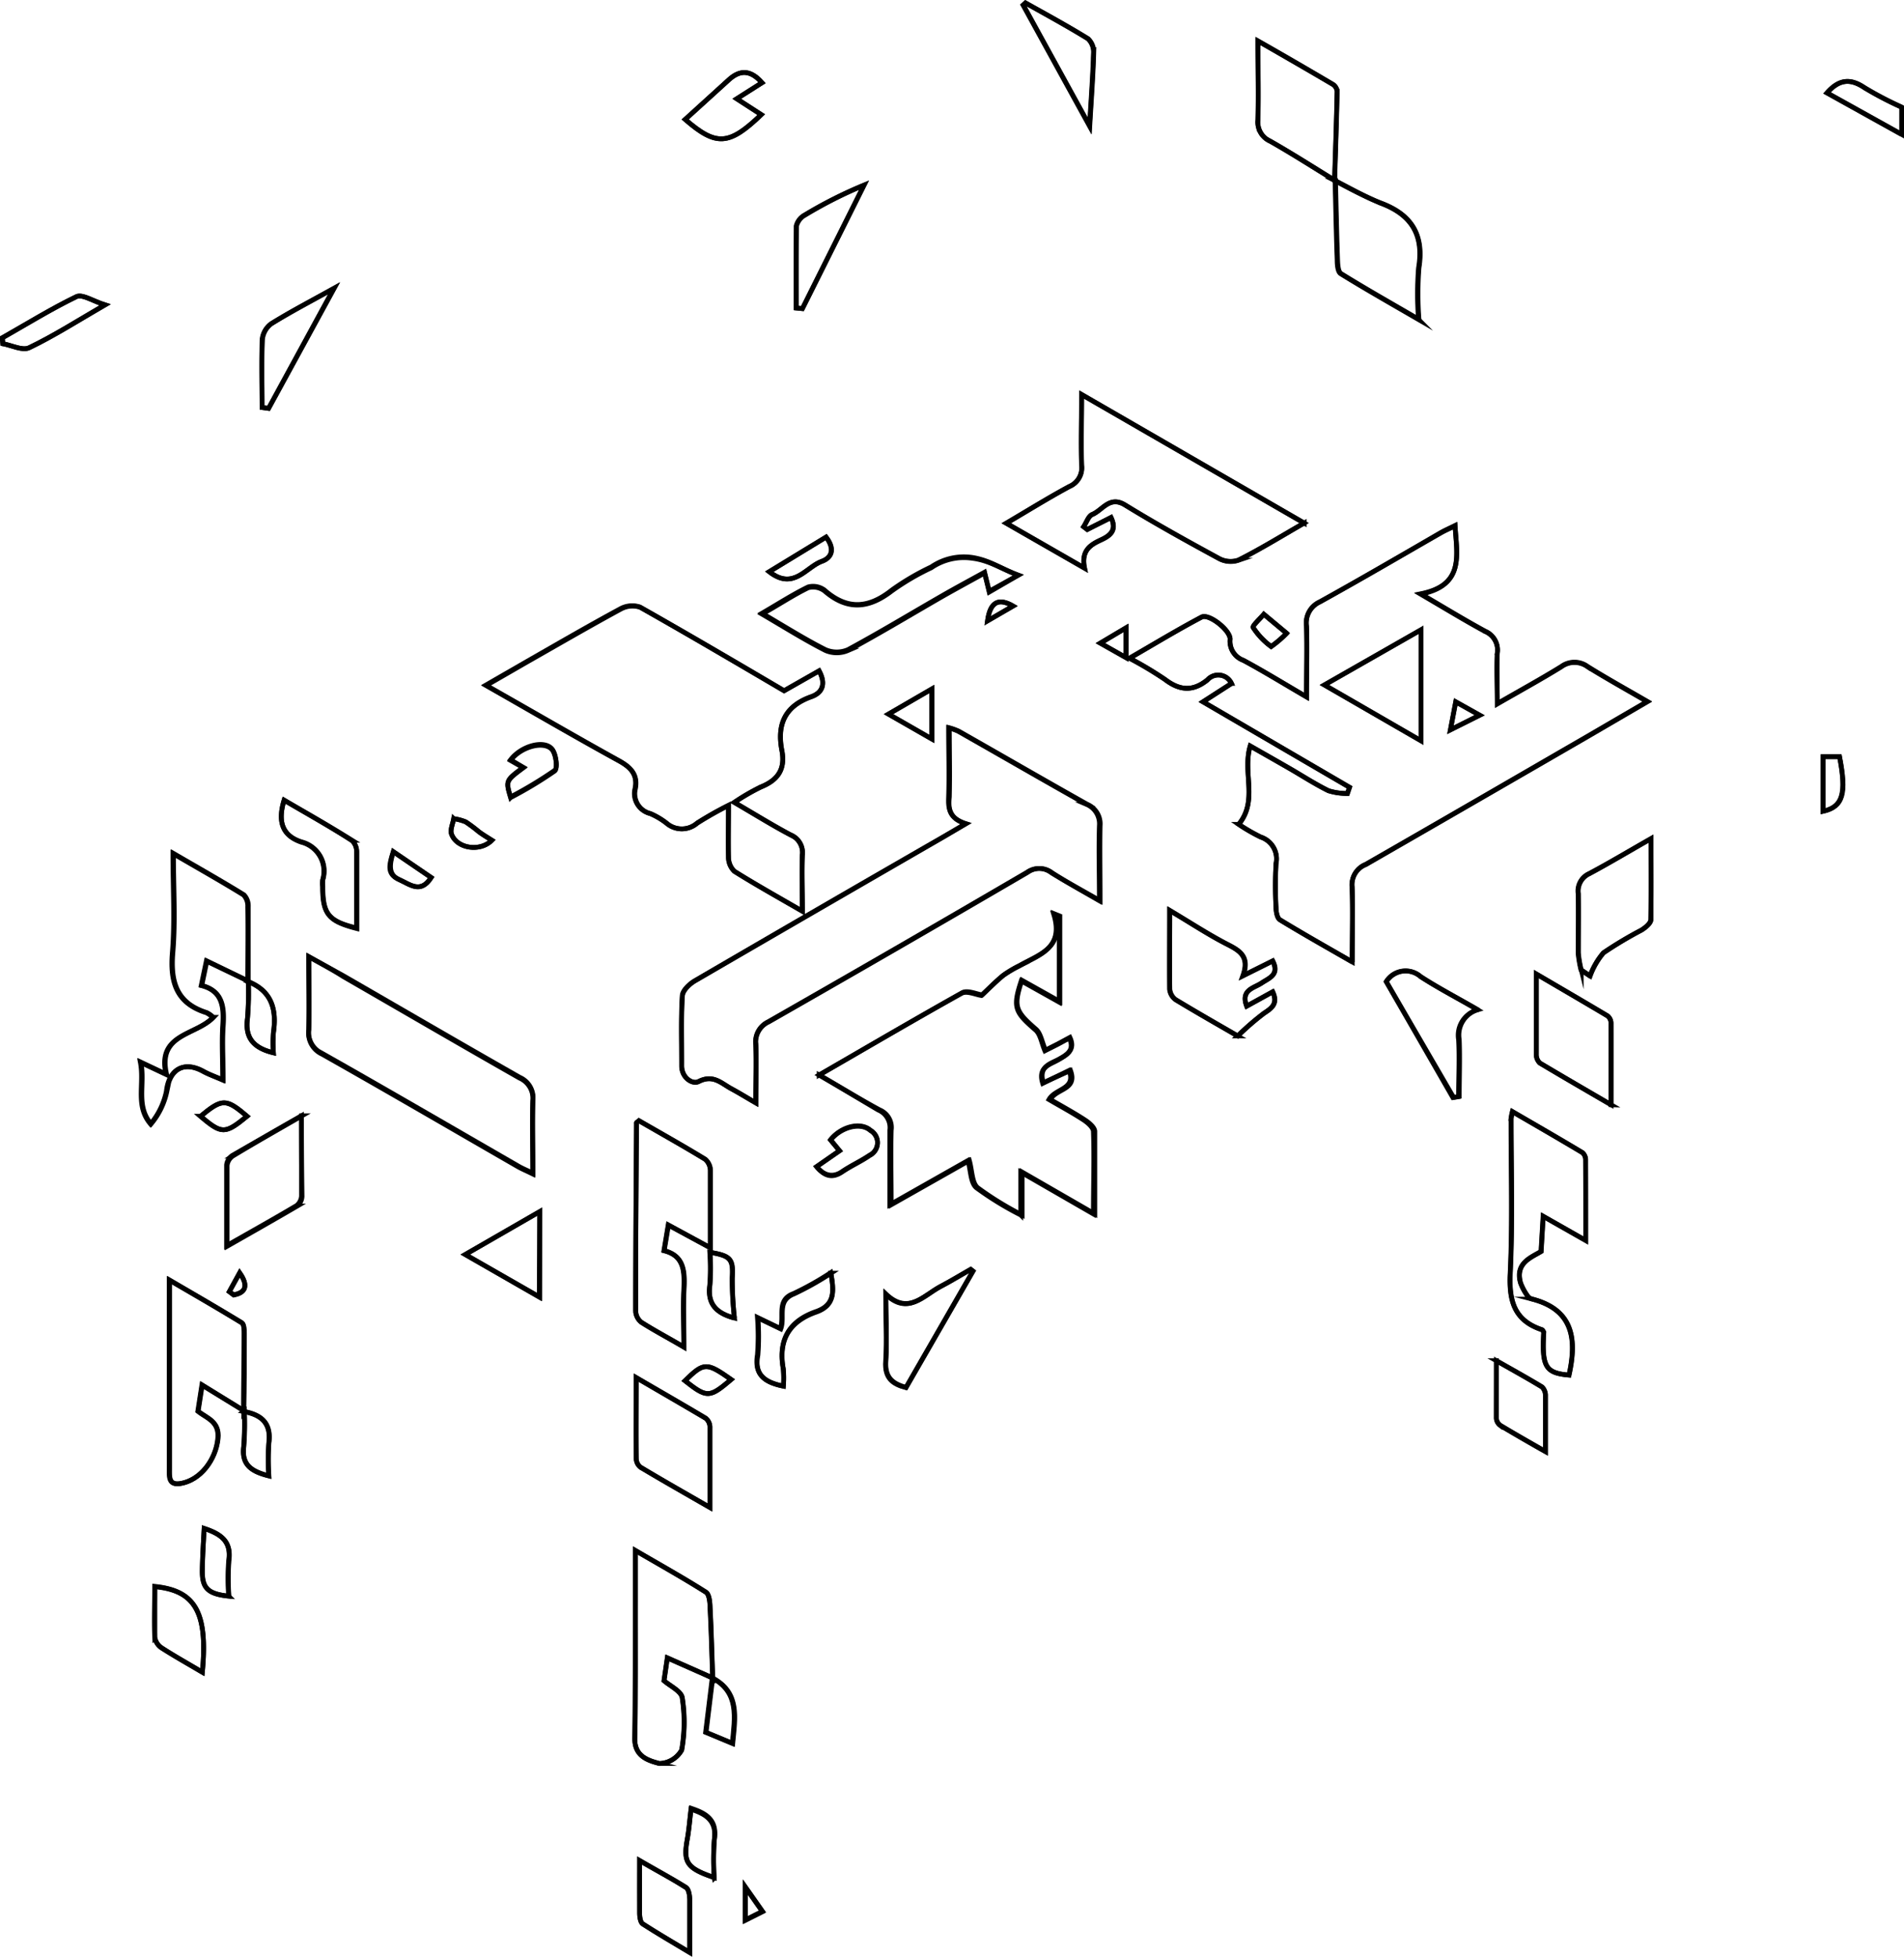 <svg xmlns="http://www.w3.org/2000/svg" viewBox="0 0 200.52 206.03"><defs><style>.cls-1{fill:none;stroke:#000;stroke-miterlimit:10;stroke-width:0.5px;}</style></defs><title>Asset 6</title><g id="Layer_2" data-name="Layer 2"><g id="Pics"><path class="cls-1" d="M200.27,11.28a36.25,36.25,0,0,1-3.92-2.05c-1.5-1-2.69-.87-3.94.55l7.86,4.37M140.56,19c.1-3.13.2-6.26.27-9.39a1,1,0,0,0-.43-.71c-2.54-1.5-5.09-3-7.91-4.58,0,3,.05,5.66,0,8.32a2.19,2.19,0,0,0,1.31,2.24c2.31,1.31,4.54,2.74,6.8,4.13.07,2.79.12,5.58.22,8.37,0,.5.06,1.25.37,1.44,2.6,1.61,5.27,3.12,8.2,4.82a35.8,35.8,0,0,1,0-5.42c.58-3.47-.72-5.61-4-6.83A53.71,53.71,0,0,1,140.56,19ZM25.72,148.56a31.78,31.78,0,0,1-.06,3.75c-.25,1.92.8,2.63,2.64,3.09a26.93,26.93,0,0,1,0-3.44c.28-2.11-.79-3-2.66-3.34,0-2.74.06-5.48.06-8.22,0-.39,0-1-.27-1.13-2.44-1.5-4.92-2.92-7.61-4.49,0,2.33,0,4.23,0,6.14q0,6.88,0,13.76c0,.78-.1,1.7,1.11,1.53,2.18-.32,3.8-2.54,4-4.75.18-1.8-1.17-2.12-2.1-2.87l.43-2.76Zm49.34,28.12-.7,5.72,2.81,1.17c.26-2.75.76-5.36-2.12-6.89-.09-2.48-.15-5-.28-7.44,0-.55-.09-1.38-.44-1.6-2.34-1.48-4.77-2.84-7.43-4.39,0,2,0,3.67,0,5.32,0,4.82,0,9.65-.06,14.47,0,1.92,1.44,2.33,2.59,2.64a2.77,2.77,0,0,0,2.35-1.41,16.62,16.62,0,0,0,.06-5.51c-.1-.7-1.28-1.24-1.92-1.8l.35-2.4ZM26.14,103.3a31.5,31.5,0,0,1-.08,3.92c-.28,2,.58,3.11,2.73,3.63a15.14,15.14,0,0,1,0-2.12c.36-2.44-.17-4.41-2.7-5.39,0-2.62.05-5.25,0-7.87a1.68,1.68,0,0,0-.45-1.24c-2.35-1.45-4.75-2.8-7.43-4.36,0,3.77.21,7.12-.06,10.42-.26,3.09.38,5.34,3.57,6.34a2.8,2.8,0,0,1,.7.5c-1.82,1.92-5.93,1.7-4.93,6l-2.71-1.28c.45,2.36-.57,4.56,1.07,6.5a7.87,7.87,0,0,0,1.67-3.44c.25-2.3,1.8-3.24,3.86-2.1.53.29,1.11.49,2.07.91,0-2.15-.1-3.92,0-5.68.14-2,0-3.7-2.26-4.27l.54-2.58Zm116.27-2c0-3,.08-5.46,0-7.94A2.28,2.28,0,0,1,143.84,91c7.81-4.47,15.6-9,23.39-13.5l6.26-3.65c-2.28-1.32-4.31-2.44-6.28-3.67a2.34,2.34,0,0,0-2.79,0c-2.11,1.3-4.28,2.49-6.73,3.9,0-2-.06-3.7,0-5.35a2.13,2.13,0,0,0-1.27-2.27c-2.14-1.16-4.22-2.43-6.8-3.94,4.66-.93,3.8-4.1,3.62-7.19-.59.29-1.06.5-1.51.75C147.5,58.55,143.29,61,139,63.38a2.43,2.43,0,0,0-1.4,2.56c.08,2.35,0,4.71,0,7.44-2.45-1.43-4.51-2.7-6.65-3.85a2.13,2.13,0,0,1-1.4-2.2c.05-.94-2.26-2.76-3-2.35-2.49,1.3-4.9,2.78-7.59,4.33a39.74,39.74,0,0,1,3.73,2.23c1.53,1.17,2.92,1.31,4.48.05a1.53,1.53,0,0,1,2.53.38l-3,1.93,15.43,9-.22.65a6.45,6.45,0,0,1-2-.29c-1.44-.71-2.79-1.6-4.19-2.4s-2.72-1.55-4.05-2.31c-.84,2.83.85,5.75-1.21,8.25a19.44,19.44,0,0,0,2.32,1.34,2.41,2.41,0,0,1,1.61,2.79,42.19,42.19,0,0,0,0,4.65c0,.44.12,1.09.41,1.27C137.15,98.29,139.57,99.65,142.41,101.28ZM101.72,86.73l-2.35,1.39Q86.28,95.68,73.2,103.27c-.58.34-1.29,1-1.33,1.61-.15,2.44-.05,4.89-.07,7.34,0,1.26,1.13,2,1.79,1.66,1.51-.77,2.35.17,3.39.73.8.43,1.58.91,2.63,1.52,0-2.31.06-4.22,0-6.12a2.33,2.33,0,0,1,1.36-2.42q13.67-7.8,27.26-15.74a2.15,2.15,0,0,1,2.58.05c1.54,1,3.14,1.84,5.05,2.94,0-2.91-.05-5.41,0-7.9a2.23,2.23,0,0,0-1.35-2.25c-4.53-2.54-9-5.13-13.53-7.7a6.48,6.48,0,0,0-1-.36c0,2.53.06,4.92,0,7.3C99.85,85.17,100,86.18,101.72,86.73Zm-19.14-14c-5-2.95-10.07-5.92-15.15-8.78a2.57,2.57,0,0,0-2.08.2c-3.3,1.79-6.55,3.68-9.81,5.53l-4.34,2.5c4.85,2.77,9.38,5.41,14,7.94,1.23.68,2,1.44,1.72,2.92a2.16,2.16,0,0,0,1.55,2.62,7.76,7.76,0,0,1,1.7,1,2.46,2.46,0,0,0,3.25,0,37.61,37.61,0,0,1,3.29-1.86c0,2,0,3.75,0,5.46a2.06,2.06,0,0,0,.62,1.48c2.25,1.41,4.58,2.71,7.16,4.2,0-2.18-.06-4.06,0-5.94a2,2,0,0,0-1.24-2.1c-1.93-1-3.8-2.18-5.92-3.42a23,23,0,0,1,2.79-1.62c1.79-.72,2.6-1.88,2.22-3.84-.53-2.72.29-4.68,3.08-5.66,1.17-.41,1.59-1.32.84-2.73Zm3.69,40.46c2.35,1.36,4.33,2.57,6.37,3.67A2,2,0,0,1,93.86,119c-.07,2.53,0,5.06,0,7.85l8.23-4.66c.3,1.09.27,2.35.87,2.86a33.33,33.33,0,0,0,4.69,2.88v-4.52l7.65,4.41c0-3.13,0-5.92,0-8.69,0-.43-.62-.94-1.07-1.23-1.17-.76-2.4-1.43-3.61-2.13.67-1.2,2.88-1,2.12-3.06L109.88,114c-.54-1.74.77-2,1.63-2.47s1.78-1,1.17-2.3l-1.26.68-1.31.66c-.37-.83-.49-1.75-1-2.2-2.19-1.9-2.4-2.39-1.49-5.16l4,2.24v-9l-.57-.23c1.09,3.58-1.6,4.26-3.65,5.43a12.19,12.19,0,0,0-1.69,1c-.8.65-1.51,1.38-2.28,2.1-.58-.08-1.55-.53-2.09-.23C96.34,107.33,91.47,110.19,86.27,113.19Zm51.08-58.11L113.9,41.53c0,2.73-.06,5.09,0,7.45a2.13,2.13,0,0,1-1.29,2.24c-2.17,1.17-4.27,2.47-6.65,3.87l8.27,4.74c-.41-1.95.69-2.49,1.79-3s1.57-1.08,1-2.33l-2.52,1.24-.38-.29c.3-.45.5-1.13.91-1.29,1.09-.44,1.82-2,3.45-1,3.25,2,6.59,3.84,9.94,5.66a2.57,2.57,0,0,0,2,.15C132.71,57.84,134.88,56.5,137.35,55.07ZM32.52,100.73c0,2.85.05,5.28,0,7.71A2.43,2.43,0,0,0,33.93,111c6.89,3.89,13.73,7.88,20.59,11.83.44.25.9.44,1.59.78,0-2.74-.06-5.23,0-7.71a2.34,2.34,0,0,0-1.4-2.39c-6.21-3.53-12.39-7.13-18.58-10.7C35.08,102.14,34,101.55,32.52,100.73ZM67.29,118c-.19.16-.26.19-.27.23,0,6.61-.09,13.21-.09,19.82a1.59,1.59,0,0,0,.6,1.16c1.38.88,2.83,1.66,4.48,2.61,0-2.2-.08-4.1,0-6s.08-3.6-2.09-4.15l.45-2.7,4.43,2.41c0-2.9,0-5.52,0-8.14a1.6,1.6,0,0,0-.54-1.18C72,120.66,69.59,119.32,67.29,118ZM167,130.61c0-3,0-5.75,0-8.48a1,1,0,0,0-.33-.76c-2.42-1.44-4.85-2.85-7.38-4.32a6.28,6.28,0,0,0-.14.72c0,5.44.17,10.88-.09,16.3-.14,2.89.42,5,3.33,5.94.09,0,.14.18.2.26-.21,3.66.18,4.3,2.66,4.52.81-3.67.54-6.86-3.86-8a.81.81,0,0,1-.46-.27,5.84,5.84,0,0,1-.78-1.43c-.6-2.11,1.13-2.69,2.16-3.32l.22-3.7ZM107.24,60.56c-1.81-.67-3-1.58-4.86-1.87a6.08,6.08,0,0,0-4.3,1,26.44,26.44,0,0,0-4.16,2.44c-2.42,1.92-4.67,2.13-7.09,0a2,2,0,0,0-1.72-.33c-1.58.77-3.07,1.73-4.86,2.77,2.38,1.39,4.48,2.72,6.68,3.83a3,3,0,0,0,2.38,0c3.35-1.81,6.61-3.78,9.92-5.68,1.46-.84,2.94-1.63,4.46-2.47l.49,2Zm24.05,45.38c-.65-1.72.74-1.89,1.55-2.43s1.92-.87,1.18-2.33l-3.13,1.56c.71-2-.32-2.63-1.59-3.28-2-1-3.91-2.29-6.13-3.6,0,3.06,0,5.68,0,8.29a1.54,1.54,0,0,0,.63,1.11c2.33,1.41,4.7,2.75,6.54,3.82a28.28,28.28,0,0,1,2.77-2.4c.83-.54,1.48-1,.91-2.25Zm38.37,10.38c0-3.16,0-5.87,0-8.58a1,1,0,0,0-.35-.77c-2.4-1.44-4.82-2.84-7.52-4.42,0,3.12,0,5.78,0,8.45a1.24,1.24,0,0,0,.37.92C164.53,113.35,166.92,114.72,169.67,116.32ZM67,145.05c0,3.11,0,5.83,0,8.56a1.19,1.19,0,0,0,.45.88c2.33,1.39,4.69,2.73,7.31,4.24,0-3.07,0-5.79,0-8.51a1.21,1.21,0,0,0-.45-.89C71.94,147.93,69.59,146.58,67,145.05Zm-35.2-27.57c-2.67,1.54-5,2.86-7.28,4.24a1.4,1.4,0,0,0-.6,1c0,2.72,0,5.44,0,8.5,2.67-1.52,5-2.84,7.38-4.23a1.4,1.4,0,0,0,.51-1C31.77,123.26,31.75,120.59,31.75,117.48ZM173.88,88.3c-2.38,1.35-4.41,2.57-6.5,3.67a2,2,0,0,0-1.18,2.12c.07,2.08,0,4.17,0,6.26a11.76,11.76,0,0,0,.3,1.78l.94.64a8,8,0,0,1,1.41-2.44,41.08,41.08,0,0,1,4-2.39c.41-.26,1-.73,1-1.12C173.92,94.1,173.88,91.39,173.88,88.3Zm-18.27,18c-2.24-1.28-4.19-2.29-6-3.48a2.4,2.4,0,0,0-3.62.53l7.09,12.19.6-.1c0-2,.08-4,0-6A2.79,2.79,0,0,1,155.61,106.32Zm-53.14,27.53-.23-.19c-1.07.61-2.12,1.25-3.21,1.82-1.8,1-3.42,3-5.73.78,0,2.55.12,4.81,0,7.05-.13,1.76.73,2.41,2.13,2.79ZM29.92,84.25c-.69,2.28-.19,3.72,1.8,4.42a3.16,3.16,0,0,1,2.25,4,4.08,4.08,0,0,0,0,.71c0,2.86.62,3.62,3.61,4.39,0-2.69,0-5.37,0-8a1.67,1.67,0,0,0-.48-1.23C34.76,87,32.4,85.7,29.92,84.25ZM108,.31l-.23.22,7,12.74c.17-2.89.35-5.3.42-7.71a1.93,1.93,0,0,0-.59-1.48C112.45,2.75,110.23,1.55,108,.31ZM27.6,42.91l.69.09L35.2,30.35c-2.51,1.39-4.62,2.49-6.64,3.75a2.37,2.37,0,0,0-.92,1.67C27.54,38.15,27.6,40.53,27.6,42.91ZM83.85,32.43l.65.07,6.49-13a45.93,45.93,0,0,0-6.21,3.15,1.8,1.8,0,0,0-.89,1.15C83.82,26.67,83.85,29.55,83.85,32.43Zm-27,95.14L49,132.09l7.79,4.48ZM67.36,195.9c0,2.21,0,3.88,0,5.54,0,.39.09,1,.34,1.12,1.55,1,3.15,1.94,4.94,3,0-2.1,0-3.83,0-5.56,0-.44-.1-1.09-.39-1.28C70.77,197.8,69.22,197,67.36,195.9ZM21.31,176.07c.59-6.27-.72-8.6-5-9,0,1.79,0,3.57,0,5.35a1.65,1.65,0,0,0,.71,1.1C18.34,174.35,19.73,175.14,21.31,176.07Zm136.29-32.8c0,2.29,0,4.18,0,6.06a1,1,0,0,0,.39.73c1.49.9,3,1.75,4.78,2.77,0-2.21,0-4,0-5.88a1.25,1.25,0,0,0-.36-.92C160.91,145.13,159.38,144.29,157.59,143.27Zm-75.1,2.68a10.37,10.37,0,0,0,0-1.8c-.56-3,.59-5,3.47-6,2-.71,1.87-2.21,1.54-4.09a31.31,31.31,0,0,1-3.89,2.18c-1.86.72-.92,2.42-1.39,3.68l-2.41-1.16a25.76,25.76,0,0,1,0,3.92C79.42,144.74,80.5,145.54,82.5,145.95ZM72.16,12.58c3.27,2.83,4.61,2.76,8-.51L77.59,10.4l2.66-1.69C79.1,7.41,78,7.3,76.78,8.38ZM11.06,32.1c-1.3-.41-2.38-1.15-3-.87C5.41,32.52,2.86,34.09.26,35.57l.05.62c.94.17,2.09.76,2.78.42C5.65,35.38,8.05,33.84,11.06,32.1ZM86,122.84c.83,1,1.63,1.26,2.68.56s2-1.1,2.9-1.73a1.49,1.49,0,0,0,.09-2.63c-1-.9-3.06-.41-4.2,1l.94,1.12Zm-30.88-42c-1.86,1.39-1.86,1.39-1.35,3.14a42.64,42.64,0,0,0,4.65-2.8c.32-.25.15-1.69-.26-2.22-.8-1-3.27-.38-4.39,1.11Zm20.1,116.9a29.22,29.22,0,0,1,0-4c.29-2-.83-2.72-2.45-3.24-.14,1.13-.21,2.18-.4,3.21C71.94,196.1,72.31,196.71,75.21,197.69ZM21.5,160.93c-.08,1.56-.18,3-.21,4.48,0,1.82.61,2.43,2.79,2.65a26.92,26.92,0,0,1,0-3.72C24.4,162.29,23.26,161.51,21.5,160.93Zm55.85-22.15a36.71,36.71,0,0,1-.22-4.2c.12-2-.12-2.36-2.35-2.72a24.53,24.53,0,0,1,0,3.4C74.48,137.23,75.37,138.25,77.35,138.78ZM87,56.55l-6,3.65c2.57,2,3.87-.49,5.53-1.09C87.6,58.74,88,57.84,87,56.55ZM192,85.42c2.07-.47,2.46-1.86,1.73-5.75H192ZM98.14,72.54l-4.57,2.65,4.57,2.62ZM77,145.25c-2.62-1.83-2.88-1.82-4.86.13C74.47,147.2,74.72,147.2,77,145.25Zm-55.9-27.72c2.24,1.9,2.58,1.9,4.9,0C23.81,115.65,23.4,115.65,21.13,117.53ZM51.8,88.47c-.46-.29-.91-.56-1.34-.87a15.88,15.88,0,0,0-1.41-1.06,5.24,5.24,0,0,0-1.27-.34c-.09.54-.39,1.17-.23,1.62C48.1,89.35,50.57,89.73,51.8,88.47Zm-10.38,1.2c-.45,1.41-.7,2.35.59,2.93s2.29,1.51,3.39-.21Zm94.08-23-2.4-2c-.4.48-1.23,1.22-1.12,1.4a7.6,7.6,0,0,0,1.89,2A11.35,11.35,0,0,0,135.5,66.68Zm-16.91,2.57V66.1l-2.71,1.61Zm-38.29,132-1.81-2.58v3.49ZM24.15,136l.46.36c1.28-.23,1.57-1,.63-2.32ZM104,65.37l2.69-1.56C105.15,62.93,104.27,63.36,104,65.37Z"/><path class="cls-1" d="M200.27,14.15l-7.86-4.37c1.25-1.42,2.44-1.57,3.94-.55a36.25,36.25,0,0,0,3.92,2.05Z"/><path class="cls-1" d="M142.41,101.28c-2.84-1.64-5.26-3-7.62-4.44-.29-.18-.4-.83-.41-1.27a42.19,42.19,0,0,1,0-4.65,2.41,2.41,0,0,0-1.61-2.79,19.44,19.44,0,0,1-2.32-1.34c2.07-2.5.38-5.42,1.21-8.25,1.34.76,2.7,1.53,4.05,2.31s2.75,1.69,4.19,2.4a6.45,6.45,0,0,0,2,.29l.22-.65-15.43-9,3-1.93a1.53,1.53,0,0,0-2.53-.38c-1.56,1.26-2.94,1.12-4.48-.05a39.74,39.74,0,0,0-3.73-2.23c2.69-1.56,5.1-3,7.59-4.33.79-.41,3.1,1.42,3,2.35a2.13,2.13,0,0,0,1.4,2.2c2.13,1.15,4.2,2.42,6.65,3.85,0-2.73.06-5.09,0-7.44a2.43,2.43,0,0,1,1.4-2.56c4.28-2.36,8.49-4.83,12.74-7.25.45-.26.93-.46,1.51-.75.18,3.09,1,6.27-3.62,7.19,2.58,1.51,4.66,2.78,6.8,3.94a2.13,2.13,0,0,1,1.27,2.27c-.09,1.65,0,3.3,0,5.35,2.45-1.41,4.62-2.6,6.73-3.9a2.34,2.34,0,0,1,2.79,0c2,1.23,4,2.35,6.28,3.67l-6.26,3.65c-7.79,4.51-15.58,9-23.39,13.5a2.28,2.28,0,0,0-1.46,2.33C142.49,95.83,142.41,98.31,142.41,101.28ZM149.66,78V66.31l-10.18,5.81Zm6.17-2.7-2.52-1.41-.56,2.95Z"/><path class="cls-1" d="M101.72,86.73c-1.74-.54-1.87-1.56-1.82-2.8.08-2.38,0-4.77,0-7.3a6.48,6.48,0,0,1,1,.36c4.51,2.56,9,5.16,13.53,7.7a2.23,2.23,0,0,1,1.35,2.25c-.08,2.49,0,5,0,7.9-1.91-1.1-3.51-2-5.05-2.94a2.15,2.15,0,0,0-2.58-.05q-13.59,7.94-27.26,15.74A2.33,2.33,0,0,0,79.59,110c.08,1.9,0,3.81,0,6.12-1.05-.61-1.83-1.09-2.63-1.52-1-.56-1.88-1.5-3.39-.73-.66.34-1.8-.4-1.79-1.66,0-2.45-.08-4.9.07-7.34,0-.57.75-1.27,1.33-1.61q13.06-7.62,26.17-15.15Z"/><path class="cls-1" d="M82.58,72.73l3.69-2.09c.76,1.41.33,2.32-.84,2.73-2.78,1-3.61,2.95-3.08,5.66.38,2-.43,3.12-2.22,3.84a23,23,0,0,0-2.79,1.62c2.12,1.23,4,2.38,5.92,3.42A2,2,0,0,1,84.51,90c-.09,1.88,0,3.76,0,5.94-2.58-1.49-4.9-2.79-7.16-4.2a2.06,2.06,0,0,1-.62-1.48c-.08-1.72,0-3.44,0-5.46a37.61,37.61,0,0,0-3.29,1.86,2.46,2.46,0,0,1-3.25,0,7.76,7.76,0,0,0-1.7-1A2.16,2.16,0,0,1,66.88,83c.28-1.48-.49-2.24-1.72-2.92-4.58-2.54-9.1-5.17-14-7.94l4.34-2.5c3.26-1.86,6.51-3.75,9.81-5.53a2.57,2.57,0,0,1,2.08-.2C72.51,66.81,77.53,69.78,82.58,72.73Z"/><path class="cls-1" d="M86.27,113.19c5.19-3,10.07-5.86,15-8.6.55-.3,1.51.15,2.09.23.77-.71,1.48-1.45,2.28-2.1a12.19,12.19,0,0,1,1.69-1c2.05-1.17,4.74-1.85,3.65-5.43l.57.23v9l-4-2.24c-.91,2.78-.7,3.27,1.49,5.16.53.45.65,1.37,1,2.2l1.31-.66,1.26-.68c.62,1.32-.29,1.78-1.17,2.3s-2.17.74-1.63,2.47l2.78-1.36c.77,2-1.45,1.86-2.12,3.06,1.21.71,2.44,1.37,3.61,2.13.45.29,1.05.8,1.07,1.23.1,2.78,0,5.56,0,8.69l-7.65-4.41v4.52a33.33,33.33,0,0,1-4.69-2.88c-.6-.52-.57-1.77-.87-2.86l-8.23,4.66c0-2.79,0-5.32,0-7.85a2,2,0,0,0-1.21-2.12C90.6,115.76,88.62,114.55,86.27,113.19Z"/><path class="cls-1" d="M137.35,55.07c-2.47,1.42-4.65,2.76-6.92,3.92a2.57,2.57,0,0,1-2-.15c-3.35-1.82-6.69-3.67-9.94-5.66-1.63-1-2.35.52-3.45,1-.41.16-.61.85-.91,1.29l.38.29L117,54.48c.61,1.25,0,1.86-1,2.33s-2.19,1.07-1.79,3L106,55.09c2.37-1.39,4.47-2.7,6.65-3.87A2.13,2.13,0,0,0,113.92,49c-.08-2.36,0-4.72,0-7.45Z"/><path class="cls-1" d="M32.52,100.73c1.47.82,2.56,1.41,3.63,2,6.19,3.57,12.37,7.17,18.58,10.7a2.34,2.34,0,0,1,1.4,2.39c-.09,2.48,0,5,0,7.71-.68-.33-1.15-.52-1.59-.78-6.86-3.95-13.7-7.94-20.59-11.83a2.43,2.43,0,0,1-1.43-2.52C32.58,106,32.52,103.58,32.52,100.73Z"/><path class="cls-1" d="M26.14,103.29l-4.35-2.11-.54,2.58c2.22.57,2.4,2.29,2.26,4.27-.12,1.76,0,3.53,0,5.68-1-.41-1.54-.61-2.07-.91-2.07-1.14-3.61-.2-3.86,2.1a7.87,7.87,0,0,1-1.67,3.44c-1.63-1.94-.61-4.13-1.07-6.5l2.71,1.28c-1-4.3,3.1-4.09,4.93-6a2.8,2.8,0,0,0-.7-.5c-3.19-1-3.83-3.25-3.57-6.34.28-3.31.06-6.65.06-10.42,2.67,1.55,5.08,2.91,7.43,4.36a1.68,1.68,0,0,1,.45,1.24c0,2.62,0,5.25,0,7.87Z"/><path class="cls-1" d="M67.29,118c2.29,1.33,4.66,2.66,7,4.07a1.6,1.6,0,0,1,.54,1.18c0,2.62,0,5.24,0,8.14L70.4,129l-.45,2.7c2.17.54,2.19,2.27,2.09,4.15s0,3.79,0,6c-1.66-1-3.1-1.73-4.48-2.61a1.59,1.59,0,0,1-.6-1.16c0-6.61,0-13.21.09-19.82C67,118.19,67.11,118.16,67.29,118Z"/><path class="cls-1" d="M75.06,176.67l-4.77-2.11-.35,2.4c.64.57,1.81,1.11,1.92,1.8a16.62,16.62,0,0,1-.06,5.51,2.77,2.77,0,0,1-2.35,1.41c-1.15-.31-2.64-.72-2.59-2.64.11-4.82.05-9.65.06-14.47,0-1.65,0-3.31,0-5.32,2.66,1.55,5.09,2.9,7.43,4.39.35.22.41,1,.44,1.6.13,2.48.19,5,.28,7.44Z"/><path class="cls-1" d="M167,130.61l-4.49-2.55-.22,3.7c-1,.63-2.77,1.21-2.16,3.32a5.84,5.84,0,0,0,.78,1.43.81.81,0,0,0,.46.27c4.4,1.16,4.67,4.36,3.86,8-2.48-.22-2.87-.86-2.66-4.52-.06-.09-.11-.23-.2-.26-2.91-1-3.47-3-3.33-5.94.26-5.42.08-10.87.09-16.3a6.28,6.28,0,0,1,.14-.72c2.53,1.47,5,2.88,7.38,4.32a1,1,0,0,1,.33.76C167,124.86,167,127.58,167,130.61Z"/><path class="cls-1" d="M25.72,148.56l-4.42-2.73-.43,2.76c.94.74,2.28,1.07,2.1,2.87-.22,2.21-1.84,4.43-4,4.75-1.21.18-1.11-.74-1.11-1.53q0-6.88,0-13.76c0-1.91,0-3.81,0-6.14,2.69,1.57,5.17,3,7.61,4.49.24.15.27.74.27,1.13,0,2.74,0,5.48-.06,8.22Z"/><path class="cls-1" d="M107.24,60.56l-3.06,1.78-.49-2c-1.52.84-3,1.64-4.46,2.47-3.3,1.9-6.57,3.87-9.92,5.68a3,3,0,0,1-2.38,0c-2.2-1.12-4.3-2.44-6.68-3.83,1.79-1,3.28-2,4.86-2.77a2,2,0,0,1,1.72.33c2.41,2.09,4.67,1.87,7.09,0a26.44,26.44,0,0,1,4.16-2.44,6.08,6.08,0,0,1,4.3-1C104.2,59,105.43,59.89,107.24,60.56Z"/><path class="cls-1" d="M140.56,19c1.62.8,3.19,1.75,4.88,2.38,3.25,1.22,4.55,3.36,4,6.83a35.8,35.8,0,0,0,0,5.42c-2.93-1.7-5.6-3.21-8.2-4.82-.31-.19-.35-.94-.37-1.44-.1-2.79-.15-5.58-.22-8.37Z"/><path class="cls-1" d="M131.3,105.94l2.75-1.51c.57,1.25-.09,1.71-.91,2.25a28.28,28.28,0,0,0-2.77,2.4c-1.84-1.06-4.21-2.41-6.54-3.82a1.54,1.54,0,0,1-.63-1.11c-.05-2.61,0-5.23,0-8.29,2.21,1.32,4.12,2.56,6.13,3.6,1.27.66,2.31,1.27,1.59,3.28l3.13-1.56c.74,1.46-.38,1.79-1.18,2.33S130.65,104.22,131.3,105.94Z"/><path class="cls-1" d="M140.58,19c-2.26-1.38-4.5-2.82-6.8-4.13a2.19,2.19,0,0,1-1.31-2.24c.08-2.66,0-5.32,0-8.32,2.81,1.62,5.37,3.09,7.91,4.58a1,1,0,0,1,.43.71c-.06,3.13-.17,6.26-.27,9.39Z"/><path class="cls-1" d="M169.67,116.32c-2.75-1.6-5.14-3-7.5-4.39a1.24,1.24,0,0,1-.37-.92c0-2.67,0-5.33,0-8.45,2.7,1.58,5.12,3,7.52,4.42a1,1,0,0,1,.35.77C169.68,110.45,169.67,113.16,169.67,116.32Z"/><path class="cls-1" d="M67,145.05c2.64,1.53,5,2.88,7.32,4.27a1.21,1.21,0,0,1,.45.89c0,2.72,0,5.45,0,8.51-2.63-1.51-5-2.85-7.31-4.24a1.19,1.19,0,0,1-.45-.88C66.94,150.89,67,148.16,67,145.05Z"/><path class="cls-1" d="M31.75,117.48c0,3.11,0,5.78,0,8.45a1.4,1.4,0,0,1-.51,1c-2.34,1.39-4.71,2.71-7.38,4.23,0-3.06,0-5.78,0-8.5a1.4,1.4,0,0,1,.6-1C26.76,120.34,29.08,119,31.75,117.48Z"/><path class="cls-1" d="M173.88,88.3c0,3.08,0,5.8,0,8.51,0,.39-.57.86-1,1.12a41.08,41.08,0,0,0-4,2.39,8,8,0,0,0-1.41,2.44l-.94-.64a11.76,11.76,0,0,1-.3-1.78c0-2.08,0-4.17,0-6.26A2,2,0,0,1,167.38,92C169.47,90.87,171.49,89.66,173.88,88.3Z"/><path class="cls-1" d="M155.61,106.32a2.79,2.79,0,0,0-2,3.15c.11,2,0,4,0,6l-.6.1L146,103.37a2.4,2.4,0,0,1,3.62-.53C151.42,104,153.37,105,155.61,106.32Z"/><path class="cls-1" d="M102.47,133.85,95.4,146.11c-1.41-.38-2.26-1-2.13-2.79.16-2.24,0-4.5,0-7.05,2.32,2.24,3.93.17,5.73-.78,1.09-.57,2.14-1.21,3.21-1.82Z"/><path class="cls-1" d="M29.92,84.25c2.48,1.45,4.84,2.79,7.15,4.22a1.67,1.67,0,0,1,.48,1.23c0,2.67,0,5.35,0,8C34.57,97,34,96.21,34,93.35a4.08,4.08,0,0,1,0-.71,3.16,3.16,0,0,0-2.25-4C29.73,88,29.23,86.52,29.92,84.25Z"/><path class="cls-1" d="M108,.31c2.2,1.24,4.42,2.45,6.57,3.77a1.93,1.93,0,0,1,.59,1.48c-.07,2.41-.25,4.82-.42,7.71l-7-12.74Z"/><path class="cls-1" d="M27.6,42.91c0-2.38-.06-4.76,0-7.13a2.37,2.37,0,0,1,.92-1.67c2-1.25,4.13-2.35,6.64-3.75L28.28,43Z"/><path class="cls-1" d="M83.85,32.43c0-2.88,0-5.76,0-8.64a1.8,1.8,0,0,1,.89-1.15A45.93,45.93,0,0,1,91,19.49l-6.49,13Z"/><path class="cls-1" d="M56.84,127.57v9L49,132.09Z"/><path class="cls-1" d="M67.36,195.9c1.86,1.07,3.41,1.9,4.89,2.85.29.19.38.84.39,1.28,0,1.73,0,3.45,0,5.56-1.78-1.07-3.39-2-4.94-3-.25-.17-.34-.73-.34-1.12C67.34,199.78,67.36,198.11,67.36,195.9Z"/><path class="cls-1" d="M21.31,176.07c-1.58-.94-3-1.72-4.31-2.59a1.65,1.65,0,0,1-.71-1.1c-.07-1.78,0-3.56,0-5.35C20.59,167.47,21.9,169.8,21.31,176.07Z"/><path class="cls-1" d="M157.59,143.27c1.78,1,3.31,1.86,4.8,2.77a1.25,1.25,0,0,1,.36.92c0,1.83,0,3.67,0,5.88-1.78-1-3.29-1.88-4.78-2.77a1,1,0,0,1-.39-.73C157.58,147.45,157.59,145.57,157.59,143.27Z"/><path class="cls-1" d="M82.5,145.95c-2-.41-3.08-1.21-2.73-3.31a25.76,25.76,0,0,0,0-3.92l2.41,1.16c.47-1.26-.47-3,1.39-3.68A31.31,31.31,0,0,0,87.49,134c.33,1.89.49,3.38-1.54,4.09-2.88,1-4,3-3.47,6A10.37,10.37,0,0,1,82.5,145.95Z"/><path class="cls-1" d="M72.16,12.57l4.62-4.19c1.2-1.09,2.31-1,3.47.33L77.59,10.4l2.59,1.67C76.77,15.33,75.43,15.41,72.16,12.57Z"/><path class="cls-1" d="M11.06,32.1c-3,1.74-5.41,3.28-8,4.51-.7.34-1.84-.25-2.78-.42l-.05-.62c2.6-1.47,5.15-3.05,7.83-4.34C8.68,30.95,9.76,31.69,11.06,32.1Z"/><path class="cls-1" d="M86,122.84l2.42-1.67L87.47,120c1.14-1.42,3.17-1.9,4.2-1a1.49,1.49,0,0,1-.09,2.63c-.93.63-2,1.11-2.9,1.73S86.82,123.85,86,122.84Z"/><path class="cls-1" d="M55.11,80.79,53.77,80c1.13-1.49,3.59-2.15,4.39-1.11.41.53.58,2,.26,2.22a42.64,42.64,0,0,1-4.65,2.8C53.25,82.18,53.25,82.18,55.11,80.79Z"/><path class="cls-1" d="M26.1,103.34c2.53,1,3.06,2.94,2.7,5.39a15.14,15.14,0,0,0,0,2.12c-2.15-.52-3-1.6-2.73-3.63a31.82,31.82,0,0,0,.08-3.92Z"/><path class="cls-1" d="M75.21,197.69c-2.9-1-3.26-1.59-2.82-4.08.18-1,.26-2.08.4-3.21,1.62.53,2.75,1.24,2.45,3.24A29.22,29.22,0,0,0,75.21,197.69Z"/><path class="cls-1" d="M21.5,160.93c1.76.58,2.9,1.36,2.61,3.41a26.92,26.92,0,0,0,0,3.72c-2.18-.23-2.82-.83-2.79-2.65C21.32,164,21.42,162.49,21.5,160.93Z"/><path class="cls-1" d="M75,176.67c2.88,1.53,2.38,4.15,2.12,6.89l-2.81-1.17.7-5.72Z"/><path class="cls-1" d="M25.66,148.61c1.88.33,2.95,1.23,2.66,3.34a26.93,26.93,0,0,0,0,3.44c-1.84-.46-2.89-1.17-2.64-3.09a31.58,31.58,0,0,0,.06-3.75Z"/><path class="cls-1" d="M77.35,138.78c-2-.53-2.88-1.55-2.6-3.52a24.53,24.53,0,0,0,0-3.4c2.24.37,2.47.75,2.35,2.72A36.71,36.71,0,0,0,77.35,138.78Z"/><path class="cls-1" d="M87,56.55c.95,1.29.56,2.18-.44,2.55-1.67.61-3,3.11-5.53,1.09Z"/><path class="cls-1" d="M192,85.42V79.67h1.73C194.51,83.56,194.12,84.95,192,85.42Z"/><path class="cls-1" d="M98.14,72.54v5.27l-4.57-2.62Z"/><path class="cls-1" d="M77,145.25c-2.31,1.95-2.56,1.95-4.86.13C74.16,143.43,74.42,143.42,77,145.25Z"/><path class="cls-1" d="M21.13,117.53c2.26-1.88,2.68-1.88,4.9,0C23.71,119.43,23.37,119.43,21.13,117.53Z"/><path class="cls-1" d="M51.8,88.47c-1.23,1.26-3.69.88-4.25-.65-.16-.45.14-1.07.23-1.62a5.24,5.24,0,0,1,1.27.34,15.88,15.88,0,0,1,1.41,1.06C50.89,87.91,51.34,88.18,51.8,88.47Z"/><path class="cls-1" d="M41.42,89.68l4,2.72c-1.11,1.72-2.26.72-3.39.21S41,91.09,41.42,89.68Z"/><path class="cls-1" d="M135.5,66.68a11.35,11.35,0,0,1-1.63,1.4,7.6,7.6,0,0,1-1.89-2c-.11-.18.72-.92,1.12-1.4Z"/><path class="cls-1" d="M118.59,69.25l-2.71-1.53,2.71-1.61Z"/><path class="cls-1" d="M80.3,201.29l-1.81.91v-3.49Z"/><path class="cls-1" d="M24.15,136l1.09-2c.94,1.36.65,2.09-.63,2.32Z"/><path class="cls-1" d="M104,65.37c.29-2,1.17-2.45,2.69-1.56Z"/><path class="cls-1" d="M149.66,78l-10.18-5.88,10.18-5.81Z"/><path class="cls-1" d="M155.83,75.31l-3.08,1.54.56-2.95Z"/></g></g></svg>